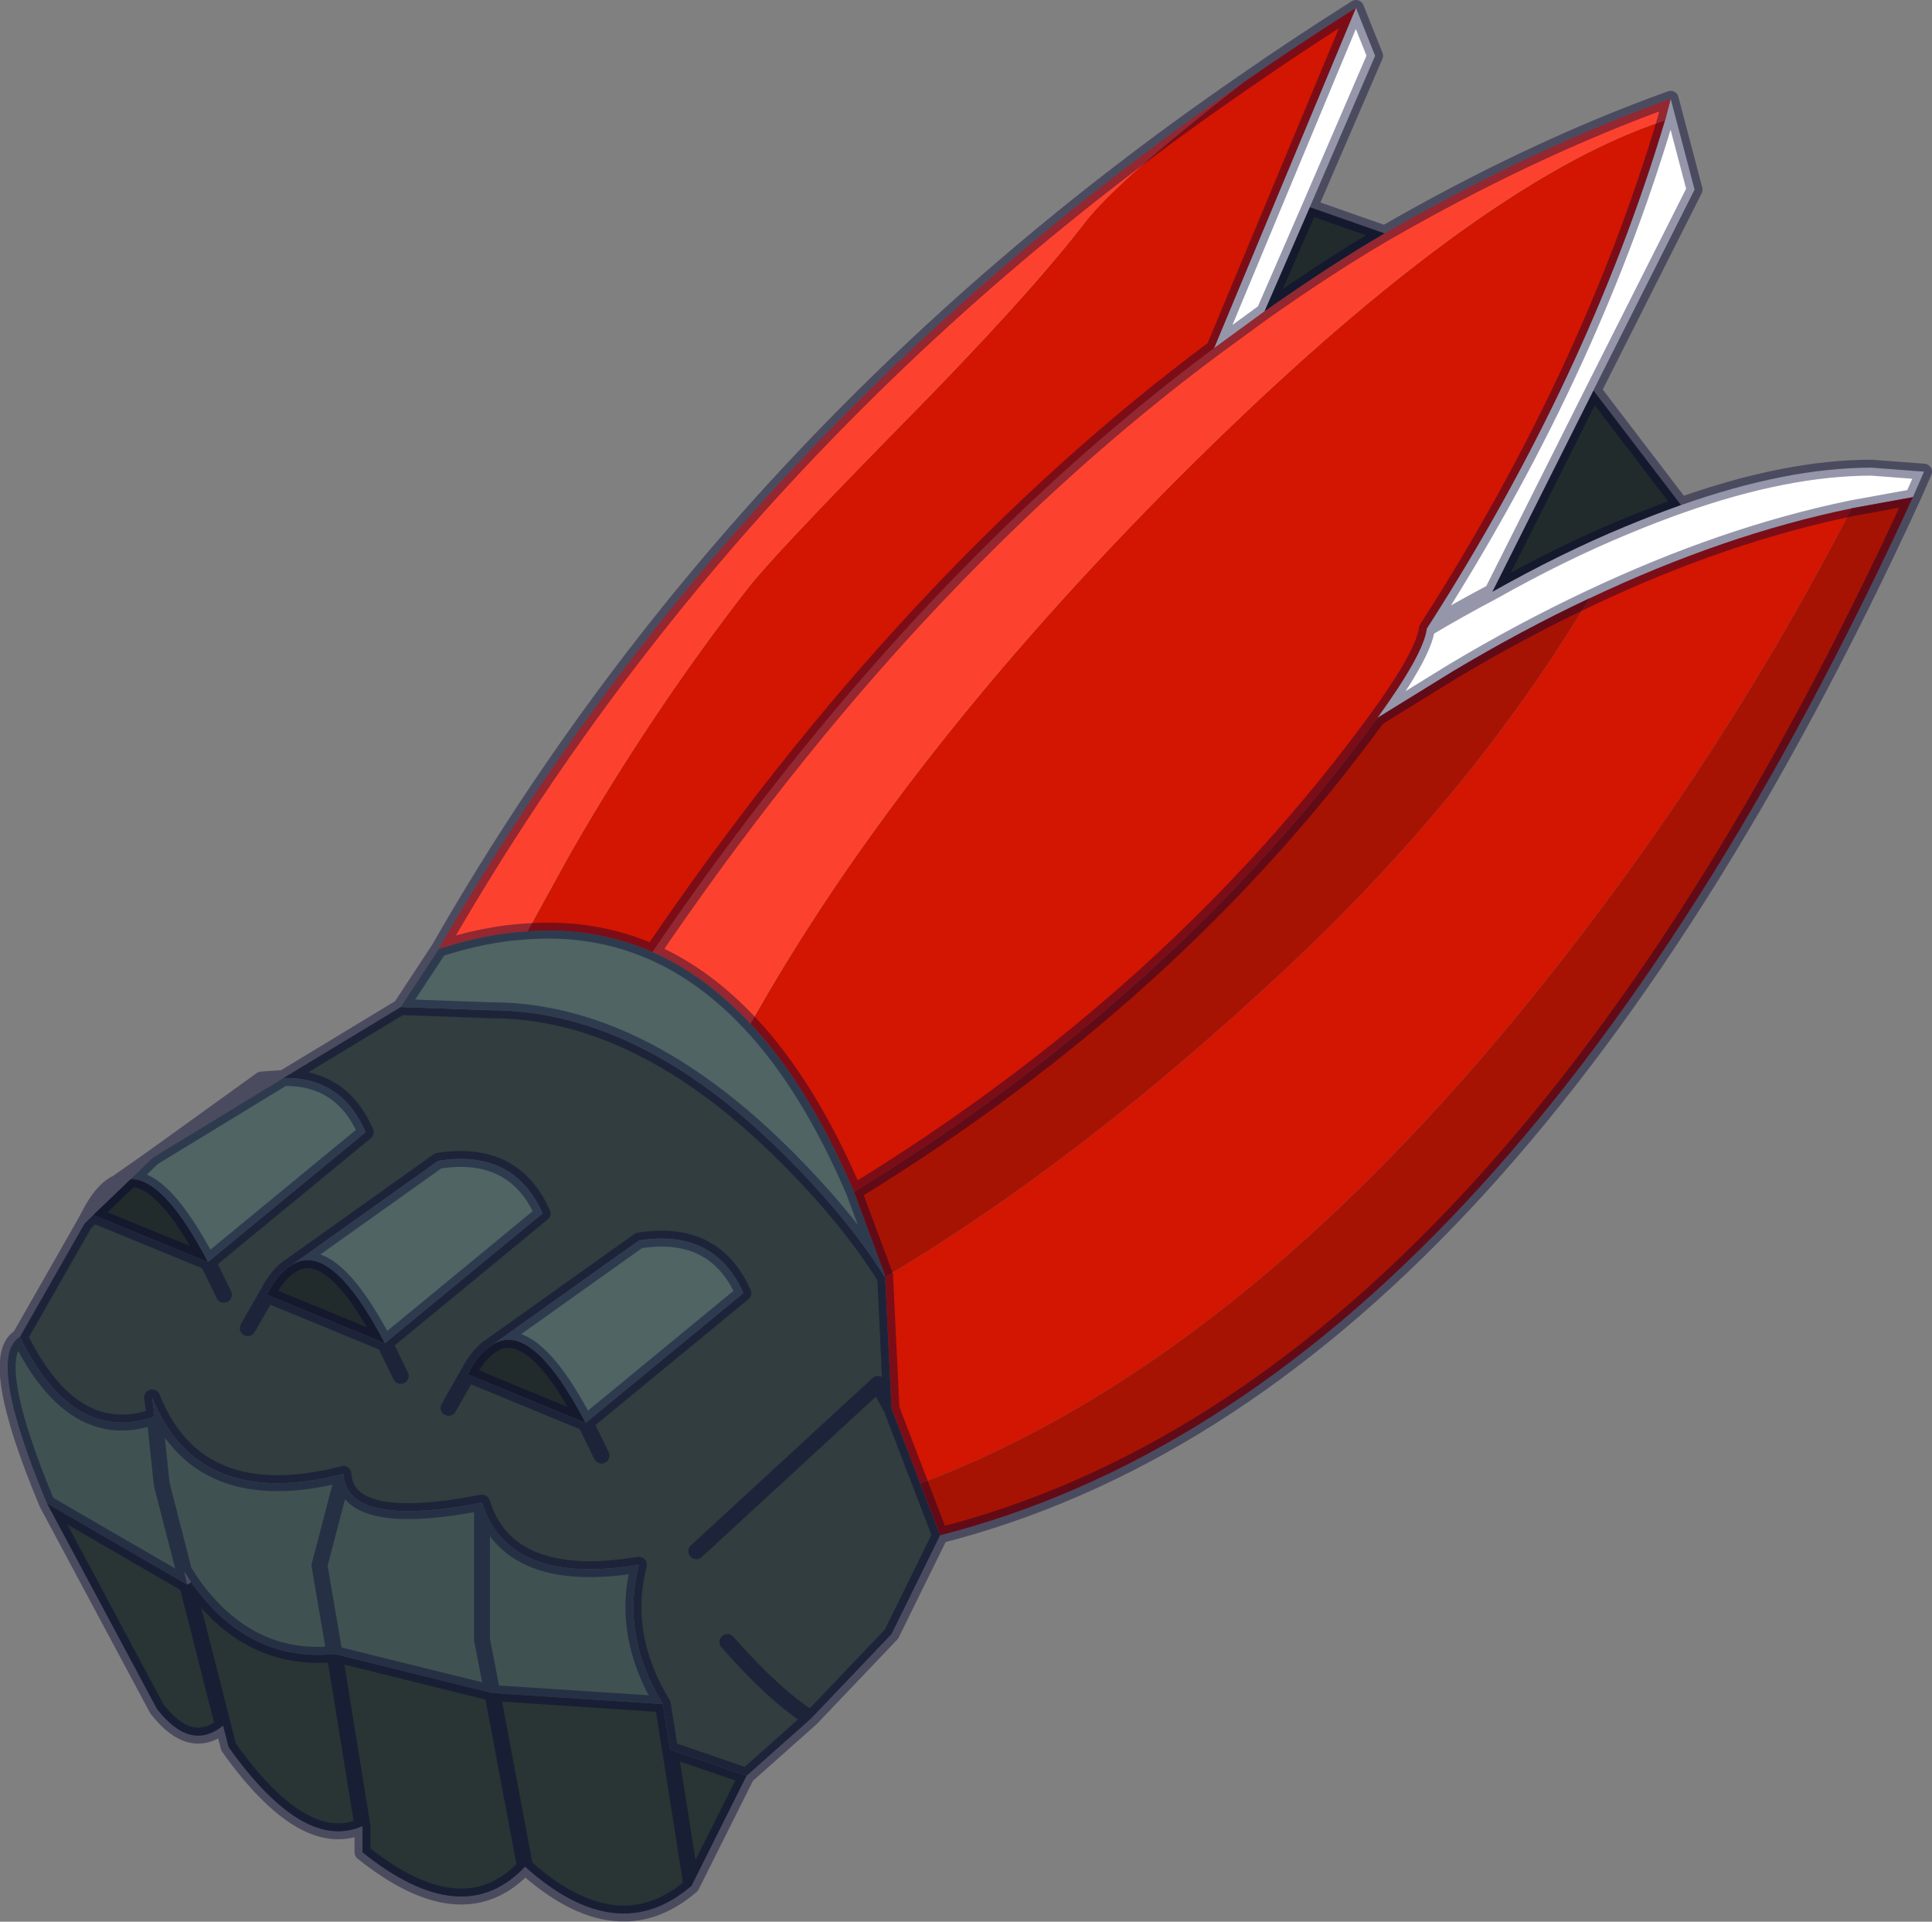 <?xml version="1.0" encoding="UTF-8" standalone="no"?>
<svg xmlns:xlink="http://www.w3.org/1999/xlink" height="120.6px" width="121.25px" xmlns="http://www.w3.org/2000/svg">
  <rect width="100%" height="100%" fill="#808080" stroke="none"/>
  <g transform="matrix(1.0, 0.0, 0.0, 1.0, -222.55, -342.65)">
    <path d="M300.55 347.85 Q304.0 345.45 307.65 343.15 L298.75 364.5 Q279.55 378.8 263.5 402.4 259.85 400.8 255.65 401.1 L258.35 396.2 Q263.4 387.4 269.5 379.55 271.05 377.55 278.95 369.5 287.0 361.35 290.65 356.6 292.75 353.9 300.55 347.85 M269.65 406.9 Q279.0 390.2 296.45 372.7 315.0 354.15 327.05 350.2 322.25 366.3 312.1 382.1 311.9 383.7 309.0 387.7 296.3 405.1 276.15 417.45 273.3 410.8 269.65 406.9 M322.3 380.2 Q330.75 376.2 338.75 374.55 330.45 390.7 318.7 405.25 300.05 428.3 280.3 435.75 L278.5 431.05 278.1 422.8 Q290.25 415.6 303.25 403.45 314.95 392.5 322.3 380.2" fill="#d21602" fill-rule="evenodd" stroke="none"/>
    <path d="M281.55 439.0 L278.5 445.2 273.45 450.5 269.4 454.1 264.6 452.45 264.15 449.6 Q261.5 445.25 262.65 440.85 254.45 442.2 252.8 436.95 244.3 438.6 244.1 435.15 234.95 437.5 232.1 430.35 L232.25 431.55 Q227.15 433.35 223.8 426.55 L227.85 419.45 228.4 418.9 235.6 421.85 245.5 413.7 Q244.0 410.25 240.35 410.3 L247.7 405.85 253.35 406.05 Q262.6 406.05 271.65 415.0 275.7 419.0 278.05 422.75 L278.1 422.7 278.1 422.8 278.5 431.05 280.3 435.75 281.55 439.0 M236.6 423.9 L235.6 421.85 236.6 423.9 M259.3 431.95 L269.2 423.8 Q267.4 419.75 262.65 420.5 L253.45 427.05 Q252.6 427.55 251.9 428.9 L259.3 431.95 260.3 434.0 259.3 431.95 M239.3 423.9 L238.1 426.0 239.3 423.9 246.7 426.95 256.6 418.8 Q254.8 414.75 250.05 415.5 L240.85 422.05 Q240.0 422.55 239.3 423.9 M247.7 429.0 L246.7 426.95 247.7 429.0 M250.7 431.0 L251.9 428.9 250.7 431.0 M273.45 450.5 Q271.25 449.15 268.2 445.7 271.25 449.15 273.45 450.5 M278.5 431.05 L277.65 429.5 266.25 440.0 277.65 429.5 278.5 431.05 M278.05 422.75 L278.1 422.8 278.05 422.75" fill="#313d3e" fill-rule="evenodd" stroke="none"/>
    <path d="M225.5 437.0 Q221.65 427.8 223.8 426.55 227.15 433.35 232.25 431.55 L232.1 430.35 Q234.95 437.5 244.1 435.15 L242.6 440.9 243.55 446.45 242.6 440.9 244.1 435.15 Q244.3 438.6 252.8 436.95 254.45 442.2 262.65 440.85 261.5 445.25 264.15 449.6 L253.45 448.9 243.55 446.45 Q238.1 447.0 234.55 441.95 L234.1 441.25 234.3 442.1 225.5 437.0 M234.1 441.25 L232.7 435.8 232.25 431.55 232.7 435.8 234.1 441.25 M252.8 436.95 L252.8 445.55 253.45 448.9 252.8 445.55 252.8 436.95" fill="#405151" fill-rule="evenodd" stroke="none"/>
    <path d="M269.4 454.1 L265.95 461.0 Q261.3 465.0 255.5 459.8 251.6 463.95 245.3 458.9 L245.3 457.25 Q241.6 458.9 236.9 452.3 L236.55 450.95 Q234.5 452.6 232.4 449.9 L225.5 437.0 234.3 442.1 234.55 441.95 Q238.1 447.0 243.55 446.45 L253.45 448.9 264.15 449.6 264.6 452.45 269.4 454.1 M236.55 450.95 L234.3 442.1 236.55 450.95 M253.45 448.9 L255.5 459.8 253.45 448.9 M245.3 457.25 L243.55 446.45 245.3 457.25 M265.95 461.0 L264.6 452.45 265.95 461.0" fill="#293434" fill-rule="evenodd" stroke="none"/>
    <path d="M247.7 405.85 L250.1 402.2 Q253.0 401.25 255.65 401.1 259.85 400.8 263.5 402.4 266.8 403.85 269.65 406.9 273.3 410.8 276.15 417.45 L278.1 422.7 278.05 422.75 Q275.7 419.0 271.65 415.0 262.6 406.05 253.35 406.05 L247.7 405.85 M230.75 416.65 L232.15 415.3 240.35 410.3 Q244.0 410.25 245.5 413.7 L235.6 421.85 Q232.85 416.6 230.75 416.65 M253.45 427.05 L262.65 420.5 Q267.4 419.75 269.2 423.8 L259.3 431.95 Q255.9 425.45 253.45 427.05 M240.85 422.05 L250.05 415.5 Q254.8 414.75 256.6 418.8 L246.7 426.95 Q243.3 420.45 240.85 422.05" fill="#4f6463" fill-rule="evenodd" stroke="none"/>
    <path d="M304.75 355.65 L309.45 357.3 Q306.1 359.25 301.9 362.2 L304.75 355.65 M322.55 367.15 L328.05 374.35 Q326.35 374.95 324.55 375.7 320.55 377.35 316.2 379.8 L322.55 367.15 M228.4 418.9 L230.75 416.65 Q232.85 416.6 235.6 421.85 L228.4 418.9 M239.3 423.9 Q240.0 422.55 240.85 422.05 243.3 420.45 246.7 426.95 L239.3 423.9 M251.9 428.9 Q252.6 427.55 253.45 427.05 255.9 425.45 259.3 431.95 L251.9 428.9" fill="#222b2b" fill-rule="evenodd" stroke="none"/>
    <path d="M307.65 343.15 L308.85 346.15 304.75 355.65 301.9 362.2 298.75 364.5 307.65 343.15 M327.4 348.85 L328.9 354.55 322.55 367.15 316.2 379.8 Q314.2 380.85 312.1 382.1 314.2 380.85 316.2 379.8 320.55 377.35 324.55 375.7 326.35 374.95 328.05 374.35 334.7 372.0 340.0 372.0 L343.3 372.25 342.6 373.85 338.75 374.55 Q330.75 376.2 322.3 380.2 318.05 382.2 313.7 384.8 L309.0 387.7 Q311.9 383.7 312.1 382.1 322.25 366.3 327.05 350.2 L327.4 348.85" fill="#ffffff" fill-rule="evenodd" stroke="none"/>
    <path d="M342.6 373.85 Q316.8 430.0 281.55 439.0 L280.3 435.75 Q300.05 428.3 318.7 405.25 330.45 390.7 338.75 374.55 L342.6 373.85 M278.1 422.7 L276.15 417.45 Q296.3 405.1 309.0 387.7 L313.7 384.8 Q318.05 382.2 322.3 380.2 314.95 392.5 303.25 403.45 290.25 415.6 278.1 422.8 L278.1 422.7" fill="#a71303" fill-rule="evenodd" stroke="none"/>
    <path d="M309.45 357.3 Q318.65 352.0 327.4 348.85 L327.05 350.2 Q315.0 354.15 296.45 372.7 279.0 390.2 269.65 406.9 266.8 403.85 263.5 402.4 279.55 378.8 298.75 364.5 L301.9 362.2 Q306.1 359.25 309.45 357.3 M250.1 402.2 Q268.6 369.85 300.55 347.85 292.75 353.9 290.65 356.6 287.0 361.35 278.95 369.5 271.05 377.55 269.5 379.55 263.4 387.4 258.35 396.2 L255.65 401.1 Q253.0 401.25 250.1 402.2" fill="#fc422e" fill-rule="evenodd" stroke="none"/>
    <path d="M307.65 343.15 L308.85 346.15 304.75 355.65 309.45 357.3 Q318.65 352.0 327.4 348.85 L328.9 354.55 322.55 367.15 328.05 374.35 Q334.7 372.0 340.0 372.0 L343.3 372.25 342.6 373.85 Q316.8 430.0 281.55 439.0 L278.5 445.2 273.45 450.5 269.4 454.1 265.95 461.0 Q261.3 465.0 255.5 459.8 251.6 463.95 245.3 458.9 L245.3 457.25 Q241.6 458.9 236.9 452.3 L236.55 450.95 Q234.5 452.6 232.4 449.9 L225.5 437.0 Q221.65 427.8 223.8 426.55 L227.85 419.45 228.2 418.8 Q228.9 417.45 229.75 416.95 L229.8 416.95 232.15 415.3 238.95 410.4 240.35 410.3 247.7 405.85 250.1 402.2 Q268.6 369.85 300.55 347.85 304.0 345.45 307.65 343.15 L298.75 364.5 301.9 362.2 304.75 355.65 M327.05 350.2 L327.4 348.85 M230.75 416.65 L232.15 415.3 240.35 410.3 Q244.0 410.25 245.5 413.7 L235.6 421.85 236.6 423.9 M228.4 418.9 L228.2 418.8 M227.85 419.45 L228.4 418.9 230.75 416.65 229.8 416.95 M244.1 435.15 Q234.95 437.5 232.1 430.35 L232.25 431.55 232.7 435.8 234.1 441.25 234.55 441.95 Q238.1 447.0 243.55 446.45 L242.6 440.9 244.1 435.15 Q244.3 438.6 252.8 436.95 254.45 442.2 262.65 440.85 261.5 445.25 264.15 449.6 L264.6 452.45 269.4 454.1 M234.1 441.25 L234.3 442.1 236.55 450.95 M223.8 426.55 Q227.15 433.35 232.25 431.55 M225.5 437.0 L234.3 442.1 M263.5 402.4 Q266.8 403.85 269.65 406.9 273.3 410.8 276.15 417.45 L278.1 422.7 278.1 422.8 278.05 422.75 Q275.7 419.0 271.65 415.0 262.6 406.05 253.35 406.05 L247.7 405.85 M327.05 350.2 Q322.25 366.3 312.1 382.1 314.2 380.85 316.2 379.8 L322.55 367.15 M253.45 427.05 L262.65 420.5 Q267.4 419.75 269.2 423.8 L259.3 431.95 260.3 434.0 M238.1 426.0 L239.3 423.9 Q240.0 422.55 240.85 422.05 L250.05 415.5 Q254.8 414.75 256.6 418.8 L246.7 426.95 247.7 429.0 M251.9 428.9 Q252.6 427.55 253.45 427.05 255.9 425.45 259.3 431.95 L251.9 428.9 250.7 431.0 M253.45 448.9 L252.8 445.55 252.8 436.95 M243.55 446.45 L253.45 448.9 264.15 449.6 M268.2 445.7 Q271.25 449.15 273.45 450.5 M246.7 426.95 Q243.3 420.45 240.85 422.05 M239.3 423.9 L246.7 426.95 M255.65 401.1 Q259.85 400.8 263.5 402.4 279.55 378.8 298.75 364.5 M235.6 421.85 Q232.85 416.6 230.75 416.65 M228.4 418.9 L235.6 421.85 M250.1 402.2 Q253.0 401.25 255.65 401.1 M338.75 374.55 L342.6 373.85 M328.05 374.35 Q326.35 374.95 324.55 375.7 320.55 377.35 316.2 379.8 M322.3 380.2 Q330.75 376.2 338.75 374.55 M280.3 435.75 L281.55 439.0 M301.9 362.2 Q306.1 359.25 309.45 357.3 M309.0 387.7 L313.7 384.8 Q318.05 382.2 322.3 380.2 M278.1 422.8 L278.5 431.05 280.3 435.75 M312.1 382.1 Q311.9 383.7 309.0 387.7 296.3 405.1 276.15 417.45 M266.25 440.0 L277.65 429.5 278.5 431.05 M264.6 452.45 L265.95 461.0 M243.55 446.45 L245.3 457.25 M255.5 459.8 L253.45 448.9" fill="none" stroke="#000033" stroke-linecap="round" stroke-linejoin="round" stroke-opacity="0.412" stroke-width="1.0"/>
  </g>
</svg>
